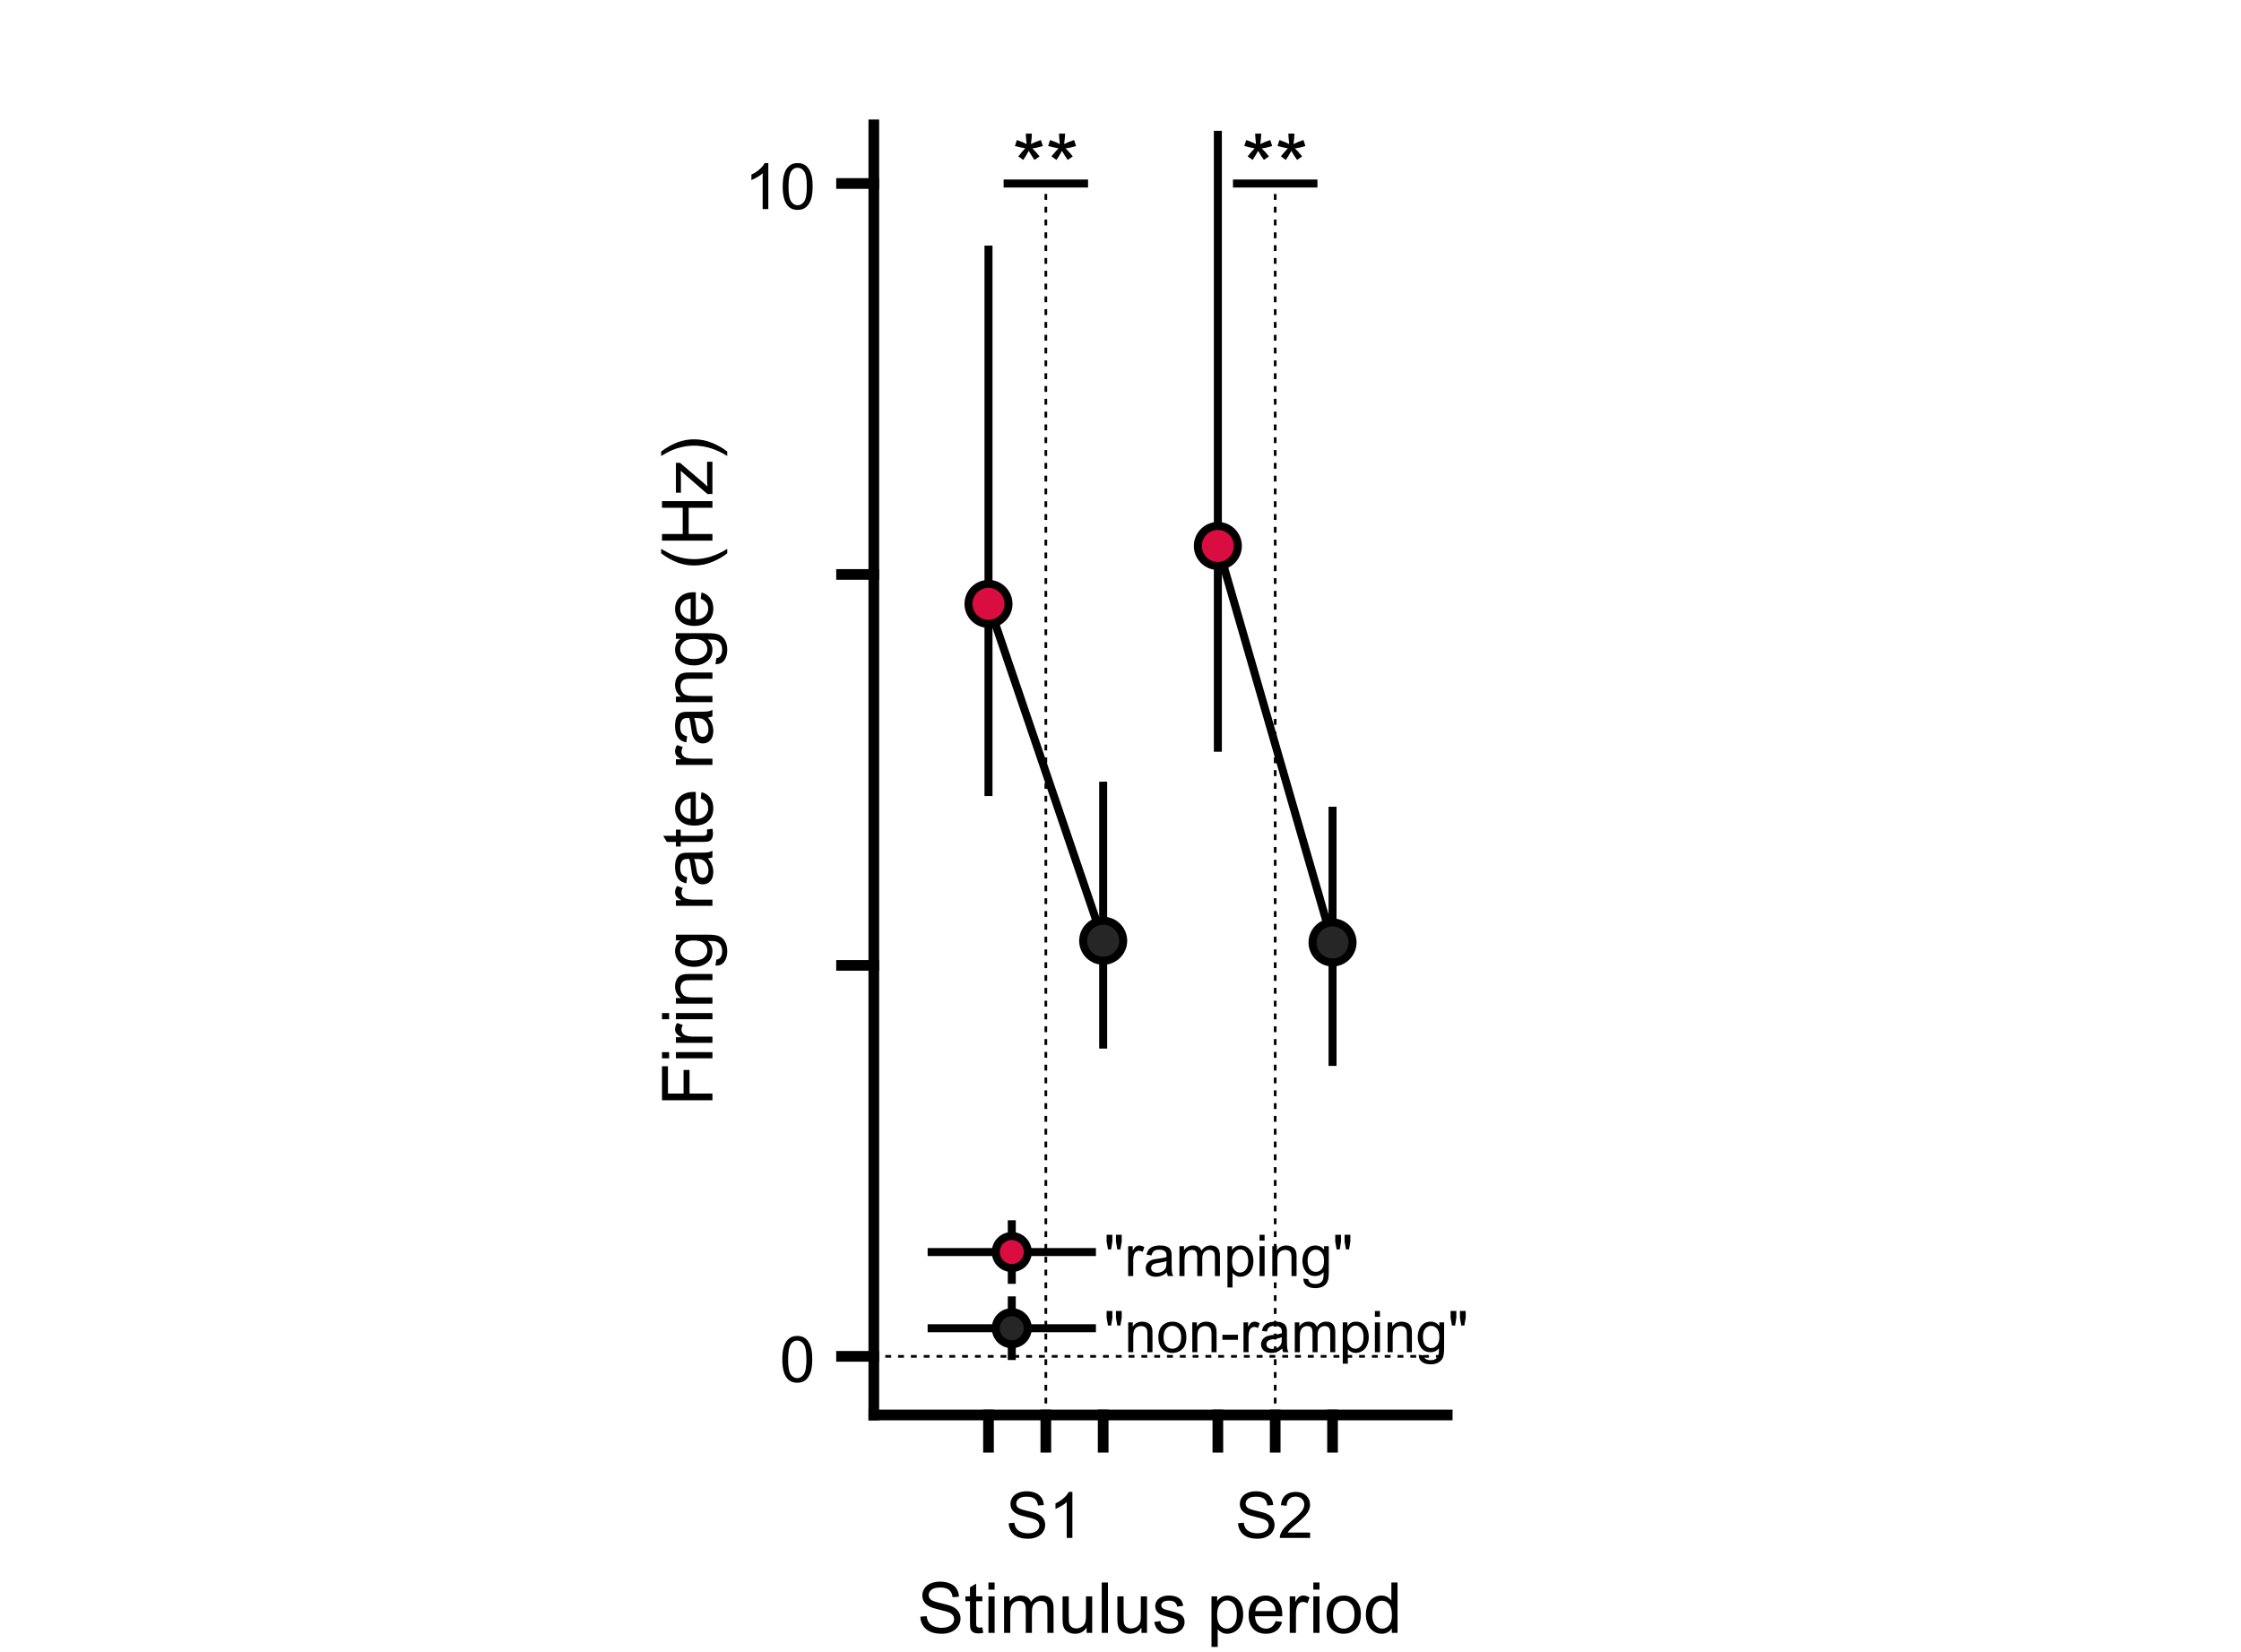 <?xml version="1.0"?>
<!DOCTYPE svg PUBLIC '-//W3C//DTD SVG 1.0//EN'
          'http://www.w3.org/TR/2001/REC-SVG-20010904/DTD/svg10.dtd'>
<svg xmlns:xlink="http://www.w3.org/1999/xlink" style="fill-opacity:1; color-rendering:auto; color-interpolation:auto; text-rendering:auto; stroke:black; stroke-linecap:square; stroke-miterlimit:10; shape-rendering:auto; stroke-opacity:1; fill:black; stroke-dasharray:none; font-weight:normal; stroke-width:1; font-family:'Dialog'; font-style:normal; stroke-linejoin:miter; font-size:12px; stroke-dashoffset:0; image-rendering:auto;" width="700" height="516" xmlns="http://www.w3.org/2000/svg"
><rect width="100%" height="100%" fill="#808080" stroke="none"/><!--Generated by the Batik Graphics2D SVG Generator--><defs id="genericDefs"
  /><g
  ><defs id="defs1"
    ><clipPath clipPathUnits="userSpaceOnUse" id="clipPath1"
      ><path d="M0 0 L700 0 L700 516 L0 516 L0 0 Z"
      /></clipPath
    ></defs
    ><g style="fill:white; stroke:white;"
    ><rect x="0" y="0" width="700" style="clip-path:url(#clipPath1); stroke:none;" height="516"
    /></g
    ><g style="fill:white; text-rendering:optimizeSpeed; color-rendering:optimizeSpeed; image-rendering:optimizeSpeed; shape-rendering:crispEdges; stroke:white; color-interpolation:sRGB;"
    ><rect x="0" width="700" height="516" y="0" style="stroke:none;"
    /></g
    ><g style="text-rendering:geometricPrecision; stroke-width:3.333; color-interpolation:linearRGB; color-rendering:optimizeQuality; image-rendering:optimizeQuality; stroke-linejoin:round;"
    ><line y2="442" style="fill:none;" x1="272.945" x2="452.055" y1="442"
      /><line y2="452.075" style="fill:none;" x1="308.767" x2="308.767" y1="442"
      /><line y2="452.075" style="fill:none;" x1="326.678" x2="326.678" y1="442"
      /><line y2="452.075" style="fill:none;" x1="344.589" x2="344.589" y1="442"
      /><line y2="452.075" style="fill:none;" x1="380.411" x2="380.411" y1="442"
      /><line y2="452.075" style="fill:none;" x1="398.322" x2="398.322" y1="442"
      /><line y2="452.075" style="fill:none;" x1="416.233" x2="416.233" y1="442"
    /></g
    ><g transform="translate(326.678,459.408)" style="font-size:20px; text-rendering:geometricPrecision; color-rendering:optimizeQuality; image-rendering:optimizeQuality; font-family:'SansSerif'; color-interpolation:linearRGB;"
    ><path style="stroke:none;" d="M-11.594 16.406 L-9.812 16.25 Q-9.688 17.312 -9.227 18 Q-8.766 18.688 -7.789 19.117 Q-6.812 19.547 -5.578 19.547 Q-4.5 19.547 -3.672 19.227 Q-2.844 18.906 -2.438 18.344 Q-2.031 17.781 -2.031 17.109 Q-2.031 16.438 -2.422 15.938 Q-2.812 15.438 -3.703 15.094 Q-4.281 14.859 -6.258 14.391 Q-8.234 13.922 -9.016 13.5 Q-10.047 12.969 -10.547 12.172 Q-11.047 11.375 -11.047 10.391 Q-11.047 9.297 -10.438 8.359 Q-9.828 7.422 -8.641 6.93 Q-7.453 6.438 -6.016 6.438 Q-4.422 6.438 -3.203 6.953 Q-1.984 7.469 -1.336 8.461 Q-0.688 9.453 -0.641 10.719 L-2.453 10.859 Q-2.594 9.5 -3.438 8.805 Q-4.281 8.109 -5.938 8.109 Q-7.656 8.109 -8.445 8.742 Q-9.234 9.375 -9.234 10.25 Q-9.234 11.031 -8.672 11.531 Q-8.125 12.031 -5.812 12.547 Q-3.5 13.062 -2.641 13.453 Q-1.391 14.031 -0.797 14.914 Q-0.203 15.797 -0.203 16.953 Q-0.203 18.094 -0.859 19.109 Q-1.516 20.125 -2.742 20.688 Q-3.969 21.25 -5.5 21.25 Q-7.438 21.25 -8.75 20.68 Q-10.062 20.109 -10.812 18.969 Q-11.562 17.828 -11.594 16.406 ZM8.293 21 L6.527 21 L6.527 9.797 Q5.902 10.406 4.871 11.008 Q3.84 11.609 3.012 11.922 L3.012 10.219 Q4.496 9.531 5.598 8.539 Q6.699 7.547 7.152 6.625 L8.293 6.625 L8.293 21 Z"
    /></g
    ><g transform="translate(398.322,459.408)" style="font-size:20px; text-rendering:geometricPrecision; color-rendering:optimizeQuality; image-rendering:optimizeQuality; font-family:'SansSerif'; color-interpolation:linearRGB;"
    ><path style="stroke:none;" d="M-11.594 16.406 L-9.812 16.25 Q-9.688 17.312 -9.227 18 Q-8.766 18.688 -7.789 19.117 Q-6.812 19.547 -5.578 19.547 Q-4.5 19.547 -3.672 19.227 Q-2.844 18.906 -2.438 18.344 Q-2.031 17.781 -2.031 17.109 Q-2.031 16.438 -2.422 15.938 Q-2.812 15.438 -3.703 15.094 Q-4.281 14.859 -6.258 14.391 Q-8.234 13.922 -9.016 13.5 Q-10.047 12.969 -10.547 12.172 Q-11.047 11.375 -11.047 10.391 Q-11.047 9.297 -10.438 8.359 Q-9.828 7.422 -8.641 6.93 Q-7.453 6.438 -6.016 6.438 Q-4.422 6.438 -3.203 6.953 Q-1.984 7.469 -1.336 8.461 Q-0.688 9.453 -0.641 10.719 L-2.453 10.859 Q-2.594 9.5 -3.438 8.805 Q-4.281 8.109 -5.938 8.109 Q-7.656 8.109 -8.445 8.742 Q-9.234 9.375 -9.234 10.25 Q-9.234 11.031 -8.672 11.531 Q-8.125 12.031 -5.812 12.547 Q-3.5 13.062 -2.641 13.453 Q-1.391 14.031 -0.797 14.914 Q-0.203 15.797 -0.203 16.953 Q-0.203 18.094 -0.859 19.109 Q-1.516 20.125 -2.742 20.688 Q-3.969 21.25 -5.5 21.25 Q-7.438 21.25 -8.75 20.68 Q-10.062 20.109 -10.812 18.969 Q-11.562 17.828 -11.594 16.406 ZM10.902 19.312 L10.902 21 L1.449 21 Q1.434 20.359 1.652 19.781 Q2.012 18.812 2.809 17.875 Q3.606 16.938 5.106 15.703 Q7.449 13.797 8.27 12.68 Q9.09 11.562 9.09 10.562 Q9.09 9.516 8.34 8.797 Q7.59 8.078 6.387 8.078 Q5.121 8.078 4.356 8.844 Q3.59 9.609 3.59 10.953 L1.777 10.766 Q1.965 8.75 3.176 7.688 Q4.387 6.625 6.434 6.625 Q8.48 6.625 9.684 7.766 Q10.887 8.906 10.887 10.594 Q10.887 11.453 10.535 12.289 Q10.184 13.125 9.371 14.039 Q8.559 14.953 6.668 16.562 Q5.074 17.891 4.629 18.359 Q4.184 18.828 3.887 19.312 L10.902 19.312 Z"
    /></g
    ><g transform="translate(362.5,487.075)" style="font-size:22px; text-rendering:geometricPrecision; color-rendering:optimizeQuality; image-rendering:optimizeQuality; font-family:'SansSerif'; color-interpolation:linearRGB;"
    ><path style="stroke:none;" d="M-75.016 17.938 L-73.047 17.766 Q-72.906 18.953 -72.398 19.711 Q-71.891 20.469 -70.812 20.938 Q-69.734 21.406 -68.391 21.406 Q-67.203 21.406 -66.289 21.047 Q-65.375 20.688 -64.93 20.07 Q-64.484 19.453 -64.484 18.719 Q-64.484 17.984 -64.914 17.43 Q-65.344 16.875 -66.328 16.5 Q-66.969 16.25 -69.141 15.734 Q-71.312 15.219 -72.172 14.75 Q-73.297 14.156 -73.852 13.281 Q-74.406 12.406 -74.406 11.328 Q-74.406 10.125 -73.734 9.094 Q-73.062 8.062 -71.758 7.523 Q-70.453 6.984 -68.859 6.984 Q-67.109 6.984 -65.773 7.547 Q-64.438 8.109 -63.719 9.203 Q-63 10.297 -62.953 11.688 L-64.953 11.844 Q-65.109 10.344 -66.039 9.578 Q-66.969 8.812 -68.781 8.812 Q-70.672 8.812 -71.539 9.508 Q-72.406 10.203 -72.406 11.188 Q-72.406 12.031 -71.781 12.578 Q-71.188 13.125 -68.648 13.703 Q-66.109 14.281 -65.156 14.703 Q-63.781 15.344 -63.125 16.312 Q-62.469 17.281 -62.469 18.547 Q-62.469 19.812 -63.195 20.922 Q-63.922 22.031 -65.266 22.648 Q-66.609 23.266 -68.297 23.266 Q-70.438 23.266 -71.883 22.641 Q-73.328 22.016 -74.148 20.766 Q-74.969 19.516 -75.016 17.938 ZM-55.654 21.266 L-55.373 22.984 Q-56.185 23.156 -56.842 23.156 Q-57.889 23.156 -58.467 22.82 Q-59.045 22.484 -59.279 21.945 Q-59.514 21.406 -59.514 19.656 L-59.514 13.094 L-60.935 13.094 L-60.935 11.594 L-59.514 11.594 L-59.514 8.766 L-57.592 7.609 L-57.592 11.594 L-55.654 11.594 L-55.654 13.094 L-57.592 13.094 L-57.592 19.766 Q-57.592 20.594 -57.49 20.828 Q-57.389 21.062 -57.162 21.203 Q-56.935 21.344 -56.498 21.344 Q-56.185 21.344 -55.654 21.266 ZM-53.745 9.469 L-53.745 7.25 L-51.823 7.25 L-51.823 9.469 L-53.745 9.469 ZM-53.745 23 L-53.745 11.594 L-51.823 11.594 L-51.823 23 L-53.745 23 ZM-48.873 23 L-48.873 11.594 L-47.139 11.594 L-47.139 13.188 Q-46.607 12.359 -45.717 11.844 Q-44.826 11.328 -43.685 11.328 Q-42.42 11.328 -41.607 11.859 Q-40.795 12.391 -40.467 13.328 Q-39.107 11.328 -36.935 11.328 Q-35.248 11.328 -34.334 12.273 Q-33.42 13.219 -33.42 15.172 L-33.42 23 L-35.342 23 L-35.342 15.812 Q-35.342 14.656 -35.529 14.141 Q-35.717 13.625 -36.209 13.32 Q-36.701 13.016 -37.373 13.016 Q-38.576 13.016 -39.373 13.812 Q-40.17 14.609 -40.17 16.375 L-40.17 23 L-42.092 23 L-42.092 15.594 Q-42.092 14.297 -42.568 13.656 Q-43.045 13.016 -44.123 13.016 Q-44.935 13.016 -45.631 13.445 Q-46.326 13.875 -46.631 14.695 Q-46.935 15.516 -46.935 17.078 L-46.935 23 L-48.873 23 ZM-23.078 23 L-23.078 21.328 Q-24.406 23.266 -26.688 23.266 Q-27.703 23.266 -28.578 22.875 Q-29.453 22.484 -29.875 21.898 Q-30.297 21.312 -30.469 20.469 Q-30.594 19.891 -30.594 18.656 L-30.594 11.594 L-28.656 11.594 L-28.656 17.922 Q-28.656 19.438 -28.547 19.953 Q-28.359 20.719 -27.766 21.156 Q-27.172 21.594 -26.312 21.594 Q-25.438 21.594 -24.672 21.148 Q-23.906 20.703 -23.594 19.938 Q-23.281 19.172 -23.281 17.703 L-23.281 11.594 L-21.344 11.594 L-21.344 23 L-23.078 23 ZM-18.358 23 L-18.358 7.25 L-16.421 7.25 L-16.421 23 L-18.358 23 ZM-5.955 23 L-5.955 21.328 Q-7.283 23.266 -9.565 23.266 Q-10.58 23.266 -11.455 22.875 Q-12.33 22.484 -12.752 21.898 Q-13.174 21.312 -13.346 20.469 Q-13.471 19.891 -13.471 18.656 L-13.471 11.594 L-11.533 11.594 L-11.533 17.922 Q-11.533 19.438 -11.424 19.953 Q-11.236 20.719 -10.643 21.156 Q-10.049 21.594 -9.19 21.594 Q-8.315 21.594 -7.549 21.148 Q-6.783 20.703 -6.471 19.938 Q-6.158 19.172 -6.158 17.703 L-6.158 11.594 L-4.221 11.594 L-4.221 23 L-5.955 23 ZM-1.97 19.594 L-0.048 19.297 Q0.108 20.438 0.843 21.055 Q1.577 21.672 2.905 21.672 Q4.233 21.672 4.882 21.125 Q5.53 20.578 5.53 19.859 Q5.53 19.203 4.952 18.828 Q4.561 18.562 2.983 18.172 Q0.843 17.625 0.022 17.234 Q-0.798 16.844 -1.22 16.148 Q-1.642 15.453 -1.642 14.625 Q-1.642 13.859 -1.29 13.211 Q-0.939 12.562 -0.345 12.125 Q0.108 11.797 0.89 11.562 Q1.671 11.328 2.562 11.328 Q3.905 11.328 4.921 11.719 Q5.936 12.109 6.421 12.766 Q6.905 13.422 7.077 14.531 L5.186 14.797 Q5.061 13.906 4.444 13.414 Q3.827 12.922 2.702 12.922 Q1.358 12.922 0.796 13.359 Q0.233 13.797 0.233 14.391 Q0.233 14.766 0.468 15.078 Q0.702 15.391 1.202 15.594 Q1.499 15.688 2.905 16.078 Q4.968 16.625 5.78 16.977 Q6.593 17.328 7.054 17.992 Q7.515 18.656 7.515 19.641 Q7.515 20.609 6.952 21.469 Q6.39 22.328 5.319 22.797 Q4.249 23.266 2.905 23.266 Q0.686 23.266 -0.477 22.336 Q-1.642 21.406 -1.97 19.594 ZM15.924 27.375 L15.924 11.594 L17.689 11.594 L17.689 13.078 Q18.299 12.203 19.088 11.766 Q19.877 11.328 20.986 11.328 Q22.455 11.328 23.572 12.086 Q24.689 12.844 25.26 14.211 Q25.83 15.578 25.83 17.203 Q25.83 18.953 25.197 20.359 Q24.564 21.766 23.369 22.516 Q22.174 23.266 20.846 23.266 Q19.893 23.266 19.119 22.852 Q18.346 22.438 17.861 21.812 L17.861 27.375 L15.924 27.375 ZM17.674 17.359 Q17.674 19.562 18.564 20.617 Q19.455 21.672 20.721 21.672 Q22.018 21.672 22.932 20.578 Q23.846 19.484 23.846 17.203 Q23.846 15.016 22.947 13.93 Q22.049 12.844 20.814 12.844 Q19.58 12.844 18.627 14 Q17.674 15.156 17.674 17.359 ZM35.972 19.328 L37.972 19.578 Q37.487 21.328 36.214 22.297 Q34.94 23.266 32.94 23.266 Q30.44 23.266 28.98 21.719 Q27.519 20.172 27.519 17.391 Q27.519 14.516 28.995 12.922 Q30.472 11.328 32.847 11.328 Q35.128 11.328 36.581 12.891 Q38.034 14.453 38.034 17.281 Q38.034 17.453 38.019 17.797 L29.503 17.797 Q29.612 19.672 30.573 20.672 Q31.534 21.672 32.956 21.672 Q34.019 21.672 34.769 21.109 Q35.519 20.547 35.972 19.328 ZM29.612 16.203 L35.987 16.203 Q35.862 14.766 35.253 14.047 Q34.331 12.922 32.862 12.922 Q31.534 12.922 30.628 13.812 Q29.722 14.703 29.612 16.203 ZM40.363 23 L40.363 11.594 L42.113 11.594 L42.113 13.328 Q42.77 12.109 43.34 11.719 Q43.91 11.328 44.582 11.328 Q45.566 11.328 46.566 11.953 L45.91 13.75 Q45.191 13.328 44.488 13.328 Q43.848 13.328 43.348 13.711 Q42.848 14.094 42.629 14.766 Q42.301 15.797 42.301 17.031 L42.301 23 L40.363 23 ZM47.736 9.469 L47.736 7.25 L49.658 7.25 L49.658 9.469 L47.736 9.469 ZM47.736 23 L47.736 11.594 L49.658 11.594 L49.658 23 L47.736 23 ZM51.89 17.297 Q51.89 14.125 53.655 12.594 Q55.124 11.328 57.233 11.328 Q59.593 11.328 61.085 12.875 Q62.577 14.422 62.577 17.141 Q62.577 19.344 61.913 20.602 Q61.249 21.859 59.991 22.562 Q58.733 23.266 57.233 23.266 Q54.843 23.266 53.366 21.727 Q51.89 20.188 51.89 17.297 ZM53.874 17.297 Q53.874 19.484 54.827 20.578 Q55.78 21.672 57.233 21.672 Q58.671 21.672 59.632 20.57 Q60.593 19.469 60.593 17.234 Q60.593 15.109 59.632 14.023 Q58.671 12.938 57.233 12.938 Q55.78 12.938 54.827 14.023 Q53.874 15.109 53.874 17.297 ZM72.25 23 L72.25 21.562 Q71.156 23.266 69.047 23.266 Q67.688 23.266 66.547 22.508 Q65.406 21.75 64.773 20.406 Q64.141 19.062 64.141 17.312 Q64.141 15.594 64.711 14.203 Q65.281 12.812 66.422 12.07 Q67.562 11.328 68.969 11.328 Q70 11.328 70.805 11.766 Q71.609 12.203 72.109 12.906 L72.109 7.25 L74.031 7.25 L74.031 23 L72.25 23 ZM66.125 17.312 Q66.125 19.5 67.055 20.586 Q67.984 21.672 69.234 21.672 Q70.5 21.672 71.391 20.633 Q72.281 19.594 72.281 17.469 Q72.281 15.125 71.375 14.031 Q70.469 12.938 69.156 12.938 Q67.859 12.938 66.992 13.992 Q66.125 15.047 66.125 17.312 Z"
    /></g
    ><g style="text-rendering:geometricPrecision; stroke-width:3.333; color-interpolation:linearRGB; color-rendering:optimizeQuality; image-rendering:optimizeQuality; stroke-linejoin:round;"
    ><line y2="39" style="fill:none;" x1="272.945" x2="272.945" y1="442"
      /><line y2="423.682" style="fill:none;" x1="272.945" x2="262.869" y1="423.682"
      /><line y2="301.561" style="fill:none;" x1="272.945" x2="262.869" y1="301.561"
      /><line y2="179.439" style="fill:none;" x1="272.945" x2="262.869" y1="179.439"
      /><line y2="57.318" style="fill:none;" x1="272.945" x2="262.869" y1="57.318"
    /></g
    ><g transform="translate(255.536,423.682)" style="font-size:20px; text-rendering:geometricPrecision; color-rendering:optimizeQuality; image-rendering:optimizeQuality; font-family:'SansSerif'; color-interpolation:linearRGB;"
    ><path style="stroke:none;" d="M-11.172 0.938 Q-11.172 -1.594 -10.648 -3.148 Q-10.125 -4.703 -9.094 -5.539 Q-8.062 -6.375 -6.5 -6.375 Q-5.344 -6.375 -4.477 -5.914 Q-3.609 -5.453 -3.047 -4.578 Q-2.484 -3.703 -2.156 -2.445 Q-1.828 -1.188 -1.828 0.938 Q-1.828 3.453 -2.352 5 Q-2.875 6.547 -3.898 7.398 Q-4.922 8.25 -6.5 8.25 Q-8.578 8.25 -9.75 6.766 Q-11.172 4.969 -11.172 0.938 ZM-9.359 0.938 Q-9.359 4.469 -8.539 5.633 Q-7.719 6.797 -6.5 6.797 Q-5.297 6.797 -4.469 5.625 Q-3.641 4.453 -3.641 0.938 Q-3.641 -2.594 -4.469 -3.758 Q-5.297 -4.922 -6.516 -4.922 Q-7.734 -4.922 -8.453 -3.891 Q-9.359 -2.594 -9.359 0.938 Z"
    /></g
    ><g transform="translate(255.536,57.318)" style="font-size:20px; text-rendering:geometricPrecision; color-rendering:optimizeQuality; image-rendering:optimizeQuality; font-family:'SansSerif'; color-interpolation:linearRGB;"
    ><path style="stroke:none;" d="M-15.547 8 L-17.312 8 L-17.312 -3.203 Q-17.938 -2.594 -18.969 -1.992 Q-20 -1.391 -20.828 -1.078 L-20.828 -2.781 Q-19.344 -3.469 -18.242 -4.461 Q-17.141 -5.453 -16.688 -6.375 L-15.547 -6.375 L-15.547 8 ZM-11.049 0.938 Q-11.049 -1.594 -10.525 -3.148 Q-10.002 -4.703 -8.971 -5.539 Q-7.939 -6.375 -6.377 -6.375 Q-5.221 -6.375 -4.354 -5.914 Q-3.486 -5.453 -2.924 -4.578 Q-2.361 -3.703 -2.033 -2.445 Q-1.705 -1.188 -1.705 0.938 Q-1.705 3.453 -2.228 5 Q-2.752 6.547 -3.775 7.398 Q-4.799 8.25 -6.377 8.25 Q-8.455 8.25 -9.627 6.766 Q-11.049 4.969 -11.049 0.938 ZM-9.236 0.938 Q-9.236 4.469 -8.416 5.633 Q-7.596 6.797 -6.377 6.797 Q-5.174 6.797 -4.346 5.625 Q-3.518 4.453 -3.518 0.938 Q-3.518 -2.594 -4.346 -3.758 Q-5.174 -4.922 -6.393 -4.922 Q-7.611 -4.922 -8.33 -3.891 Q-9.236 -2.594 -9.236 0.938 Z"
    /></g
    ><g transform="translate(227.536,240.5) rotate(-90)" style="font-size:22px; text-rendering:geometricPrecision; color-rendering:optimizeQuality; image-rendering:optimizeQuality; font-family:'SansSerif'; color-interpolation:linearRGB;"
    ><path style="stroke:none;" d="M-103.188 -5 L-103.188 -20.75 L-92.578 -20.75 L-92.578 -18.891 L-101.109 -18.891 L-101.109 -14.016 L-93.719 -14.016 L-93.719 -12.156 L-101.109 -12.156 L-101.109 -5 L-103.188 -5 ZM-90.093 -18.531 L-90.093 -20.75 L-88.171 -20.75 L-88.171 -18.531 L-90.093 -18.531 ZM-90.093 -5 L-90.093 -16.406 L-88.171 -16.406 L-88.171 -5 L-90.093 -5 ZM-85.252 -5 L-85.252 -16.406 L-83.502 -16.406 L-83.502 -14.672 Q-82.846 -15.891 -82.275 -16.281 Q-81.705 -16.672 -81.033 -16.672 Q-80.049 -16.672 -79.049 -16.047 L-79.705 -14.25 Q-80.424 -14.672 -81.127 -14.672 Q-81.768 -14.672 -82.268 -14.289 Q-82.768 -13.906 -82.986 -13.234 Q-83.314 -12.203 -83.314 -10.969 L-83.314 -5 L-85.252 -5 ZM-77.879 -18.531 L-77.879 -20.75 L-75.957 -20.75 L-75.957 -18.531 L-77.879 -18.531 ZM-77.879 -5 L-77.879 -16.406 L-75.957 -16.406 L-75.957 -5 L-77.879 -5 ZM-73.007 -5 L-73.007 -16.406 L-71.272 -16.406 L-71.272 -14.781 Q-70.007 -16.672 -67.632 -16.672 Q-66.601 -16.672 -65.741 -16.297 Q-64.882 -15.922 -64.452 -15.32 Q-64.022 -14.719 -63.851 -13.891 Q-63.741 -13.359 -63.741 -12.016 L-63.741 -5 L-65.679 -5 L-65.679 -11.938 Q-65.679 -13.125 -65.897 -13.711 Q-66.116 -14.297 -66.694 -14.641 Q-67.272 -14.984 -68.054 -14.984 Q-69.288 -14.984 -70.179 -14.203 Q-71.069 -13.422 -71.069 -11.234 L-71.069 -5 L-73.007 -5 ZM-61.131 -4.047 L-59.256 -3.781 Q-59.131 -2.906 -58.6 -2.5 Q-57.881 -1.969 -56.631 -1.969 Q-55.287 -1.969 -54.553 -2.508 Q-53.818 -3.047 -53.568 -4.016 Q-53.412 -4.609 -53.428 -6.5 Q-54.693 -5 -56.584 -5 Q-58.943 -5 -60.232 -6.695 Q-61.522 -8.391 -61.522 -10.766 Q-61.522 -12.406 -60.928 -13.781 Q-60.334 -15.156 -59.209 -15.914 Q-58.084 -16.672 -56.568 -16.672 Q-54.553 -16.672 -53.24 -15.031 L-53.24 -16.406 L-51.459 -16.406 L-51.459 -6.547 Q-51.459 -3.875 -52.006 -2.766 Q-52.553 -1.656 -53.725 -1.016 Q-54.897 -0.375 -56.615 -0.375 Q-58.662 -0.375 -59.92 -1.289 Q-61.178 -2.203 -61.131 -4.047 ZM-59.522 -10.906 Q-59.522 -8.656 -58.631 -7.625 Q-57.74 -6.594 -56.397 -6.594 Q-55.068 -6.594 -54.17 -7.625 Q-53.272 -8.656 -53.272 -10.844 Q-53.272 -12.938 -54.201 -14 Q-55.131 -15.062 -56.428 -15.062 Q-57.725 -15.062 -58.623 -14.016 Q-59.522 -12.969 -59.522 -10.906 ZM-42.455 -5 L-42.455 -16.406 L-40.705 -16.406 L-40.705 -14.672 Q-40.049 -15.891 -39.478 -16.281 Q-38.908 -16.672 -38.236 -16.672 Q-37.252 -16.672 -36.252 -16.047 L-36.908 -14.25 Q-37.627 -14.672 -38.33 -14.672 Q-38.971 -14.672 -39.471 -14.289 Q-39.971 -13.906 -40.19 -13.234 Q-40.518 -12.203 -40.518 -10.969 L-40.518 -5 L-42.455 -5 ZM-27.66 -6.406 Q-28.723 -5.5 -29.723 -5.117 Q-30.723 -4.734 -31.863 -4.734 Q-33.738 -4.734 -34.746 -5.656 Q-35.754 -6.578 -35.754 -8.016 Q-35.754 -8.844 -35.371 -9.539 Q-34.988 -10.234 -34.371 -10.648 Q-33.754 -11.062 -32.988 -11.281 Q-32.41 -11.438 -31.27 -11.578 Q-28.926 -11.859 -27.816 -12.234 Q-27.801 -12.641 -27.801 -12.75 Q-27.801 -13.922 -28.348 -14.406 Q-29.098 -15.062 -30.551 -15.062 Q-31.926 -15.062 -32.574 -14.586 Q-33.223 -14.109 -33.535 -12.891 L-35.426 -13.156 Q-35.16 -14.375 -34.574 -15.117 Q-33.988 -15.859 -32.871 -16.266 Q-31.754 -16.672 -30.27 -16.672 Q-28.816 -16.672 -27.902 -16.328 Q-26.988 -15.984 -26.559 -15.461 Q-26.129 -14.938 -25.957 -14.141 Q-25.863 -13.641 -25.863 -12.359 L-25.863 -9.781 Q-25.863 -7.078 -25.738 -6.367 Q-25.613 -5.656 -25.254 -5 L-27.27 -5 Q-27.566 -5.609 -27.66 -6.406 ZM-27.816 -10.719 Q-28.863 -10.297 -30.973 -10 Q-32.16 -9.828 -32.66 -9.609 Q-33.16 -9.391 -33.426 -8.977 Q-33.691 -8.562 -33.691 -8.062 Q-33.691 -7.281 -33.105 -6.766 Q-32.52 -6.25 -31.395 -6.25 Q-30.27 -6.25 -29.402 -6.742 Q-28.535 -7.234 -28.129 -8.078 Q-27.816 -8.734 -27.816 -10.016 L-27.816 -10.719 ZM-18.644 -6.734 L-18.362 -5.016 Q-19.175 -4.844 -19.831 -4.844 Q-20.878 -4.844 -21.456 -5.18 Q-22.034 -5.516 -22.269 -6.055 Q-22.503 -6.594 -22.503 -8.344 L-22.503 -14.906 L-23.925 -14.906 L-23.925 -16.406 L-22.503 -16.406 L-22.503 -19.234 L-20.581 -20.391 L-20.581 -16.406 L-18.644 -16.406 L-18.644 -14.906 L-20.581 -14.906 L-20.581 -8.234 Q-20.581 -7.406 -20.48 -7.172 Q-20.378 -6.938 -20.151 -6.797 Q-19.925 -6.656 -19.487 -6.656 Q-19.175 -6.656 -18.644 -6.734 ZM-8.938 -8.672 L-6.938 -8.422 Q-7.422 -6.672 -8.695 -5.703 Q-9.969 -4.734 -11.969 -4.734 Q-14.469 -4.734 -15.93 -6.281 Q-17.391 -7.828 -17.391 -10.609 Q-17.391 -13.484 -15.914 -15.078 Q-14.438 -16.672 -12.062 -16.672 Q-9.781 -16.672 -8.328 -15.109 Q-6.875 -13.547 -6.875 -10.719 Q-6.875 -10.547 -6.891 -10.203 L-15.406 -10.203 Q-15.297 -8.328 -14.336 -7.328 Q-13.375 -6.328 -11.953 -6.328 Q-10.891 -6.328 -10.141 -6.891 Q-9.391 -7.453 -8.938 -8.672 ZM-15.297 -11.797 L-8.922 -11.797 Q-9.047 -13.234 -9.656 -13.953 Q-10.578 -15.078 -12.047 -15.078 Q-13.375 -15.078 -14.281 -14.188 Q-15.188 -13.297 -15.297 -11.797 ZM1.566 -5 L1.566 -16.406 L3.316 -16.406 L3.316 -14.672 Q3.973 -15.891 4.543 -16.281 Q5.113 -16.672 5.785 -16.672 Q6.769 -16.672 7.769 -16.047 L7.113 -14.25 Q6.394 -14.672 5.691 -14.672 Q5.051 -14.672 4.551 -14.289 Q4.051 -13.906 3.832 -13.234 Q3.504 -12.203 3.504 -10.969 L3.504 -5 L1.566 -5 ZM16.361 -6.406 Q15.299 -5.5 14.299 -5.117 Q13.299 -4.734 12.158 -4.734 Q10.283 -4.734 9.275 -5.656 Q8.268 -6.578 8.268 -8.016 Q8.268 -8.844 8.65 -9.539 Q9.033 -10.234 9.65 -10.648 Q10.268 -11.062 11.033 -11.281 Q11.611 -11.438 12.752 -11.578 Q15.096 -11.859 16.205 -12.234 Q16.221 -12.641 16.221 -12.75 Q16.221 -13.922 15.674 -14.406 Q14.924 -15.062 13.471 -15.062 Q12.096 -15.062 11.447 -14.586 Q10.799 -14.109 10.486 -12.891 L8.596 -13.156 Q8.861 -14.375 9.447 -15.117 Q10.033 -15.859 11.15 -16.266 Q12.268 -16.672 13.752 -16.672 Q15.205 -16.672 16.119 -16.328 Q17.033 -15.984 17.463 -15.461 Q17.893 -14.938 18.064 -14.141 Q18.158 -13.641 18.158 -12.359 L18.158 -9.781 Q18.158 -7.078 18.283 -6.367 Q18.408 -5.656 18.768 -5 L16.752 -5 Q16.455 -5.609 16.361 -6.406 ZM16.205 -10.719 Q15.158 -10.297 13.049 -10 Q11.861 -9.828 11.361 -9.609 Q10.861 -9.391 10.596 -8.977 Q10.33 -8.562 10.33 -8.062 Q10.33 -7.281 10.916 -6.766 Q11.502 -6.25 12.627 -6.25 Q13.752 -6.25 14.619 -6.742 Q15.486 -7.234 15.893 -8.078 Q16.205 -8.734 16.205 -10.016 L16.205 -10.719 ZM21.159 -5 L21.159 -16.406 L22.894 -16.406 L22.894 -14.781 Q24.159 -16.672 26.534 -16.672 Q27.565 -16.672 28.425 -16.297 Q29.284 -15.922 29.714 -15.32 Q30.144 -14.719 30.315 -13.891 Q30.425 -13.359 30.425 -12.016 L30.425 -5 L28.487 -5 L28.487 -11.938 Q28.487 -13.125 28.269 -13.711 Q28.05 -14.297 27.472 -14.641 Q26.894 -14.984 26.112 -14.984 Q24.878 -14.984 23.987 -14.203 Q23.097 -13.422 23.097 -11.234 L23.097 -5 L21.159 -5 ZM33.035 -4.047 L34.91 -3.781 Q35.035 -2.906 35.566 -2.5 Q36.285 -1.969 37.535 -1.969 Q38.879 -1.969 39.613 -2.508 Q40.348 -3.047 40.598 -4.016 Q40.754 -4.609 40.738 -6.5 Q39.473 -5 37.582 -5 Q35.223 -5 33.934 -6.695 Q32.645 -8.391 32.645 -10.766 Q32.645 -12.406 33.238 -13.781 Q33.832 -15.156 34.957 -15.914 Q36.082 -16.672 37.598 -16.672 Q39.613 -16.672 40.926 -15.031 L40.926 -16.406 L42.707 -16.406 L42.707 -6.547 Q42.707 -3.875 42.16 -2.766 Q41.613 -1.656 40.441 -1.016 Q39.27 -0.375 37.551 -0.375 Q35.504 -0.375 34.246 -1.289 Q32.988 -2.203 33.035 -4.047 ZM34.645 -10.906 Q34.645 -8.656 35.535 -7.625 Q36.426 -6.594 37.77 -6.594 Q39.098 -6.594 39.996 -7.625 Q40.895 -8.656 40.895 -10.844 Q40.895 -12.938 39.965 -14 Q39.035 -15.062 37.738 -15.062 Q36.441 -15.062 35.543 -14.016 Q34.645 -12.969 34.645 -10.906 ZM53.442 -8.672 L55.442 -8.422 Q54.958 -6.672 53.685 -5.703 Q52.411 -4.734 50.411 -4.734 Q47.911 -4.734 46.45 -6.281 Q44.989 -7.828 44.989 -10.609 Q44.989 -13.484 46.466 -15.078 Q47.942 -16.672 50.317 -16.672 Q52.599 -16.672 54.052 -15.109 Q55.505 -13.547 55.505 -10.719 Q55.505 -10.547 55.489 -10.203 L46.974 -10.203 Q47.083 -8.328 48.044 -7.328 Q49.005 -6.328 50.427 -6.328 Q51.489 -6.328 52.239 -6.891 Q52.989 -7.453 53.442 -8.672 ZM47.083 -11.797 L53.458 -11.797 Q53.333 -13.234 52.724 -13.953 Q51.802 -15.078 50.333 -15.078 Q49.005 -15.078 48.099 -14.188 Q47.192 -13.297 47.083 -11.797 ZM67.665 -0.375 Q66.071 -2.391 64.962 -5.094 Q63.852 -7.797 63.852 -10.703 Q63.852 -13.266 64.681 -15.609 Q65.649 -18.328 67.665 -21.016 L69.056 -21.016 Q67.759 -18.781 67.337 -17.828 Q66.681 -16.344 66.306 -14.734 Q65.837 -12.719 65.837 -10.688 Q65.837 -5.531 69.056 -0.375 L67.665 -0.375 ZM71.616 -5 L71.616 -20.75 L73.694 -20.75 L73.694 -14.281 L81.882 -14.281 L81.882 -20.75 L83.96 -20.75 L83.96 -5 L81.882 -5 L81.882 -12.422 L73.694 -12.422 L73.694 -5 L71.616 -5 ZM86.176 -5 L86.176 -6.562 L93.426 -14.906 Q92.191 -14.844 91.254 -14.844 L86.598 -14.844 L86.598 -16.406 L95.926 -16.406 L95.926 -15.125 L89.738 -7.891 L88.551 -6.562 Q89.848 -6.672 90.988 -6.672 L96.269 -6.672 L96.269 -5 L86.176 -5 ZM99.457 -0.375 L98.066 -0.375 Q101.285 -5.531 101.285 -10.688 Q101.285 -12.719 100.816 -14.703 Q100.457 -16.312 99.801 -17.797 Q99.379 -18.766 98.066 -21.016 L99.457 -21.016 Q101.473 -18.328 102.441 -15.609 Q103.269 -13.266 103.269 -10.703 Q103.269 -7.797 102.16 -5.094 Q101.051 -2.391 99.457 -0.375 Z"
    /></g
    ><g style="stroke-linecap:butt; text-rendering:geometricPrecision; color-rendering:optimizeQuality; image-rendering:optimizeQuality; stroke-linejoin:round; color-interpolation:linearRGB; stroke-width:2.5;"
    ><line y2="293.87" style="fill:none;" x1="308.767" x2="344.589" y1="188.642"
      /><line y2="247.402" style="fill:none;" x1="308.767" x2="308.767" y1="188.642"
      /><line y2="77.969" style="fill:none;" x1="308.767" x2="308.767" y1="188.642"
    /></g
    ><g transform="translate(308.767,188.642)" style="fill:rgb(217,13,64); text-rendering:geometricPrecision; color-rendering:optimizeQuality; image-rendering:optimizeQuality; color-interpolation:linearRGB; stroke:rgb(217,13,64);"
    ><circle r="6.25" style="stroke:none;" cx="0" cy="0"
    /></g
    ><g transform="translate(308.767,188.642)" style="stroke-linecap:butt; text-rendering:geometricPrecision; color-rendering:optimizeQuality; image-rendering:optimizeQuality; stroke-linejoin:round; color-interpolation:linearRGB; stroke-width:2.5;"
    ><path style="stroke:none;" d="M0 -5 C2.761 -5 5 -2.761 5 0 L5 0 C5 2.761 2.761 5 -0 5 C-2.761 5 -5 2.761 -5 -0 C-5 -2.761 -2.761 -5 0 -5 ZM0 -7.5 C-4.142 -7.5 -7.5 -4.142 -7.5 -0 C-7.5 4.142 -4.142 7.5 -0 7.5 C4.142 7.5 7.5 4.142 7.5 0 L7.5 0 C7.5 -4.142 4.142 -7.5 0 -7.5 Z"
      /><line transform="translate(-308.767,-188.642)" x1="344.589" x2="344.589" y1="293.87" style="fill:none;" y2="326.288"
      /><line transform="translate(-308.767,-188.642)" x1="344.589" x2="344.589" y1="293.87" style="fill:none;" y2="245.427"
    /></g
    ><g transform="translate(344.589,293.87)" style="fill:rgb(38,38,38); text-rendering:geometricPrecision; color-rendering:optimizeQuality; image-rendering:optimizeQuality; color-interpolation:linearRGB; stroke:rgb(38,38,38);"
    ><circle r="6.25" style="stroke:none;" cx="0" cy="0"
    /></g
    ><g transform="translate(344.589,293.87)" style="stroke-linecap:butt; text-rendering:geometricPrecision; color-rendering:optimizeQuality; image-rendering:optimizeQuality; stroke-linejoin:round; color-interpolation:linearRGB; stroke-width:2.5;"
    ><path style="stroke:none;" d="M0 -5 C2.761 -5 5 -2.761 5 0 L5 0 C5 2.761 2.761 5 -0 5 C-2.761 5 -5 2.761 -5 -0 C-5 -2.761 -2.761 -5 0 -5 ZM0 -7.5 C-4.142 -7.5 -7.5 -4.142 -7.5 -0 C-7.5 4.142 -4.142 7.5 -0 7.5 C4.142 7.5 7.5 4.142 7.5 0 L7.5 0 C7.5 -4.142 4.142 -7.5 0 -7.5 Z"
      /><line transform="translate(-344.589,-293.87)" x1="380.411" x2="416.233" y1="170.544" style="fill:none;" y2="294.397"
      /><line transform="translate(-344.589,-293.87)" x1="380.411" x2="380.411" y1="170.544" style="fill:none;" y2="233.581"
      /><line transform="translate(-344.589,-293.87)" x1="380.411" x2="380.411" y1="170.544" style="fill:none;" y2="42.12"
    /></g
    ><g transform="translate(380.411,170.544)" style="fill:rgb(217,13,64); text-rendering:geometricPrecision; color-rendering:optimizeQuality; image-rendering:optimizeQuality; color-interpolation:linearRGB; stroke:rgb(217,13,64);"
    ><circle r="6.25" style="stroke:none;" cx="0" cy="0"
    /></g
    ><g transform="translate(380.411,170.544)" style="stroke-linecap:butt; text-rendering:geometricPrecision; color-rendering:optimizeQuality; image-rendering:optimizeQuality; stroke-linejoin:round; color-interpolation:linearRGB; stroke-width:2.5;"
    ><path style="stroke:none;" d="M0 -5 C2.761 -5 5 -2.761 5 0 L5 0 C5 2.761 2.761 5 -0 5 C-2.761 5 -5 2.761 -5 -0 C-5 -2.761 -2.761 -5 0 -5 ZM0 -7.5 C-4.142 -7.5 -7.5 -4.142 -7.5 -0 C-7.5 4.142 -4.142 7.5 -0 7.5 C4.142 7.5 7.5 4.142 7.5 0 L7.5 0 C7.5 -4.142 4.142 -7.5 0 -7.5 Z"
      /><line transform="translate(-380.411,-170.544)" x1="416.233" x2="416.233" y1="294.397" style="fill:none;" y2="331.706"
      /><line transform="translate(-380.411,-170.544)" x1="416.233" x2="416.233" y1="294.397" style="fill:none;" y2="253.257"
    /></g
    ><g transform="translate(416.233,294.397)" style="fill:rgb(38,38,38); text-rendering:geometricPrecision; color-rendering:optimizeQuality; image-rendering:optimizeQuality; color-interpolation:linearRGB; stroke:rgb(38,38,38);"
    ><circle r="6.25" style="stroke:none;" cx="0" cy="0"
    /></g
    ><g transform="translate(416.233,294.397)" style="stroke-linecap:butt; text-rendering:geometricPrecision; color-rendering:optimizeQuality; image-rendering:optimizeQuality; stroke-linejoin:round; color-interpolation:linearRGB; stroke-width:2.5;"
    ><path style="stroke:none;" d="M0 -5 C2.761 -5 5 -2.761 5 0 L5 0 C5 2.761 2.761 5 -0 5 C-2.761 5 -5 2.761 -5 -0 C-5 -2.761 -2.761 -5 0 -5 ZM0 -7.5 C-4.142 -7.5 -7.5 -4.142 -7.5 -0 C-7.5 4.142 -4.142 7.5 -0 7.5 C4.142 7.5 7.5 4.142 7.5 0 L7.5 0 C7.5 -4.142 4.142 -7.5 0 -7.5 Z"
    /></g
    ><g style="stroke-linecap:butt; text-rendering:geometricPrecision; image-rendering:optimizeQuality; color-rendering:optimizeQuality; stroke-linejoin:bevel; stroke-dasharray:1,3; color-interpolation:linearRGB; stroke-width:0.833; stroke-miterlimit:1;"
    ><line y2="423.682" style="fill:none;" x1="272.945" x2="452.055" y1="423.682"
      /><line y2="57.318" style="fill:none;" x1="326.678" x2="326.678" y1="442"
    /></g
    ><g style="stroke-linecap:butt; text-rendering:geometricPrecision; color-rendering:optimizeQuality; image-rendering:optimizeQuality; stroke-linejoin:round; color-interpolation:linearRGB; stroke-width:2.5;"
    ><line y2="57.318" style="fill:none;" x1="314.737" x2="338.618" y1="57.318"
    /></g
    ><g transform="translate(326.678,67.393)" style="font-size:26.667px; text-rendering:geometricPrecision; color-rendering:optimizeQuality; image-rendering:optimizeQuality; font-family:'SansSerif'; color-interpolation:linearRGB;"
    ><path style="stroke:none;" d="M-9.656 -21.781 L-9.047 -23.656 Q-6.953 -22.922 -6 -22.375 Q-6.25 -24.766 -6.266 -25.656 L-4.359 -25.656 Q-4.391 -24.359 -4.656 -22.391 Q-3.297 -23.078 -1.547 -23.656 L-0.938 -21.781 Q-2.609 -21.234 -4.219 -21.047 Q-3.422 -20.344 -1.953 -18.547 L-3.531 -17.438 Q-4.297 -18.469 -5.344 -20.266 Q-6.328 -18.406 -7.062 -17.438 L-8.609 -18.547 Q-7.078 -20.438 -6.422 -21.047 Q-8.125 -21.375 -9.656 -21.781 ZM0.717 -21.781 L1.327 -23.656 Q3.42 -22.922 4.374 -22.375 Q4.124 -24.766 4.108 -25.656 L6.014 -25.656 Q5.983 -24.359 5.717 -22.391 Q7.077 -23.078 8.827 -23.656 L9.436 -21.781 Q7.764 -21.234 6.155 -21.047 Q6.952 -20.344 8.42 -18.547 L6.842 -17.438 Q6.077 -18.469 5.03 -20.266 Q4.045 -18.406 3.311 -17.438 L1.764 -18.547 Q3.295 -20.438 3.952 -21.047 Q2.249 -21.375 0.717 -21.781 Z"
    /></g
    ><g style="stroke-linecap:butt; text-rendering:geometricPrecision; image-rendering:optimizeQuality; color-rendering:optimizeQuality; stroke-linejoin:bevel; stroke-dasharray:1,3; color-interpolation:linearRGB; stroke-width:0.833; stroke-miterlimit:1;"
    ><line y2="57.318" style="fill:none;" x1="398.322" x2="398.322" y1="442"
    /></g
    ><g style="stroke-linecap:butt; text-rendering:geometricPrecision; color-rendering:optimizeQuality; image-rendering:optimizeQuality; stroke-linejoin:round; color-interpolation:linearRGB; stroke-width:2.5;"
    ><line y2="57.318" style="fill:none;" x1="386.382" x2="410.263" y1="57.318"
    /></g
    ><g transform="translate(398.322,67.393)" style="font-size:26.667px; text-rendering:geometricPrecision; color-rendering:optimizeQuality; image-rendering:optimizeQuality; font-family:'SansSerif'; color-interpolation:linearRGB;"
    ><path style="stroke:none;" d="M-9.656 -21.781 L-9.047 -23.656 Q-6.953 -22.922 -6 -22.375 Q-6.25 -24.766 -6.266 -25.656 L-4.359 -25.656 Q-4.391 -24.359 -4.656 -22.391 Q-3.297 -23.078 -1.547 -23.656 L-0.938 -21.781 Q-2.609 -21.234 -4.219 -21.047 Q-3.422 -20.344 -1.953 -18.547 L-3.531 -17.438 Q-4.297 -18.469 -5.344 -20.266 Q-6.328 -18.406 -7.062 -17.438 L-8.609 -18.547 Q-7.078 -20.438 -6.422 -21.047 Q-8.125 -21.375 -9.656 -21.781 ZM0.717 -21.781 L1.327 -23.656 Q3.42 -22.922 4.374 -22.375 Q4.124 -24.766 4.108 -25.656 L6.014 -25.656 Q5.983 -24.359 5.717 -22.391 Q7.077 -23.078 8.827 -23.656 L9.436 -21.781 Q7.764 -21.234 6.155 -21.047 Q6.952 -20.344 8.42 -18.547 L6.842 -17.438 Q6.077 -18.469 5.03 -20.266 Q4.045 -18.406 3.311 -17.438 L1.764 -18.547 Q3.295 -20.438 3.952 -21.047 Q2.249 -21.375 0.717 -21.781 Z"
    /></g
    ><g transform="translate(344.833,391.102)" style="font-size:18px; text-rendering:geometricPrecision; color-rendering:optimizeQuality; image-rendering:optimizeQuality; font-family:'SansSerif'; color-interpolation:linearRGB;"
    ><path style="stroke:none;" d="M1.266 -0.828 L0.828 -3.281 L0.828 -5.391 L2.625 -5.391 L2.625 -3.281 L2.234 -0.828 L1.266 -0.828 ZM4.172 -0.828 L3.75 -3.281 L3.75 -5.391 L5.547 -5.391 L5.547 -3.281 L5.125 -0.828 L4.172 -0.828 ZM7.561 7.5 L7.561 -1.828 L8.983 -1.828 L8.983 -0.422 Q9.53 -1.406 9.991 -1.727 Q10.452 -2.047 10.999 -2.047 Q11.812 -2.047 12.624 -1.531 L12.093 -0.062 Q11.499 -0.406 10.921 -0.406 Q10.405 -0.406 9.991 -0.094 Q9.577 0.219 9.405 0.766 Q9.14 1.609 9.14 2.609 L9.14 7.5 L7.561 7.5 ZM19.665 6.344 Q18.79 7.094 17.97 7.406 Q17.149 7.719 16.227 7.719 Q14.681 7.719 13.86 6.961 Q13.04 6.203 13.04 5.031 Q13.04 4.359 13.352 3.789 Q13.665 3.219 14.165 2.875 Q14.665 2.531 15.306 2.359 Q15.774 2.234 16.712 2.125 Q18.618 1.891 19.524 1.578 Q19.54 1.25 19.54 1.156 Q19.54 0.203 19.087 -0.203 Q18.477 -0.734 17.29 -0.734 Q16.165 -0.734 15.634 -0.344 Q15.102 0.047 14.852 1.047 L13.306 0.828 Q13.524 -0.172 14.001 -0.781 Q14.477 -1.391 15.392 -1.719 Q16.306 -2.047 17.524 -2.047 Q18.712 -2.047 19.462 -1.766 Q20.212 -1.484 20.564 -1.055 Q20.915 -0.625 21.056 0.016 Q21.134 0.422 21.134 1.484 L21.134 3.594 Q21.134 5.797 21.235 6.383 Q21.337 6.969 21.634 7.5 L19.977 7.5 Q19.727 7 19.665 6.344 ZM19.524 2.812 Q18.665 3.172 16.946 3.406 Q15.977 3.547 15.571 3.727 Q15.165 3.906 14.946 4.242 Q14.727 4.578 14.727 5 Q14.727 5.625 15.204 6.047 Q15.681 6.469 16.602 6.469 Q17.524 6.469 18.235 6.07 Q18.946 5.672 19.274 4.984 Q19.524 4.438 19.524 3.391 L19.524 2.812 ZM23.582 7.5 L23.582 -1.828 L25.004 -1.828 L25.004 -0.531 Q25.441 -1.203 26.168 -1.625 Q26.895 -2.047 27.832 -2.047 Q28.863 -2.047 29.527 -1.617 Q30.191 -1.188 30.457 -0.406 Q31.566 -2.047 33.348 -2.047 Q34.738 -2.047 35.48 -1.273 Q36.223 -0.5 36.223 1.094 L36.223 7.5 L34.66 7.5 L34.66 1.625 Q34.66 0.672 34.504 0.25 Q34.348 -0.172 33.941 -0.422 Q33.535 -0.672 32.988 -0.672 Q32.004 -0.672 31.355 -0.016 Q30.707 0.641 30.707 2.078 L30.707 7.5 L29.129 7.5 L29.129 1.438 Q29.129 0.375 28.738 -0.148 Q28.348 -0.672 27.473 -0.672 Q26.801 -0.672 26.238 -0.32 Q25.676 0.031 25.418 0.703 Q25.16 1.375 25.16 2.656 L25.16 7.5 L23.582 7.5 ZM38.576 11.078 L38.576 -1.828 L40.014 -1.828 L40.014 -0.625 Q40.529 -1.328 41.17 -1.688 Q41.81 -2.047 42.717 -2.047 Q43.92 -2.047 44.834 -1.43 Q45.748 -0.812 46.217 0.305 Q46.685 1.422 46.685 2.766 Q46.685 4.188 46.17 5.336 Q45.654 6.484 44.67 7.102 Q43.685 7.719 42.607 7.719 Q41.826 7.719 41.193 7.383 Q40.56 7.047 40.154 6.531 L40.154 11.078 L38.576 11.078 ZM40.014 2.891 Q40.014 4.688 40.74 5.547 Q41.467 6.406 42.498 6.406 Q43.56 6.406 44.31 5.516 Q45.06 4.625 45.06 2.75 Q45.06 0.969 44.326 0.078 Q43.592 -0.812 42.576 -0.812 Q41.56 -0.812 40.787 0.133 Q40.014 1.078 40.014 2.891 ZM48.602 -3.562 L48.602 -5.391 L50.181 -5.391 L50.181 -3.562 L48.602 -3.562 ZM48.602 7.5 L48.602 -1.828 L50.181 -1.828 L50.181 7.5 L48.602 7.5 ZM52.586 7.5 L52.586 -1.828 L54.008 -1.828 L54.008 -0.5 Q55.039 -2.047 56.977 -2.047 Q57.82 -2.047 58.531 -1.742 Q59.242 -1.438 59.594 -0.945 Q59.945 -0.453 60.086 0.219 Q60.164 0.656 60.164 1.766 L60.164 7.5 L58.586 7.5 L58.586 1.828 Q58.586 0.859 58.406 0.375 Q58.227 -0.109 57.75 -0.391 Q57.273 -0.672 56.648 -0.672 Q55.633 -0.672 54.898 -0.031 Q54.164 0.609 54.164 2.406 L54.164 7.5 L52.586 7.5 ZM62.3 8.281 L63.847 8.5 Q63.94 9.219 64.378 9.547 Q64.972 9.984 65.987 9.984 Q67.081 9.984 67.683 9.539 Q68.284 9.094 68.487 8.312 Q68.612 7.828 68.612 6.281 Q67.565 7.5 66.019 7.5 Q64.097 7.5 63.042 6.109 Q61.987 4.719 61.987 2.781 Q61.987 1.438 62.472 0.312 Q62.956 -0.812 63.878 -1.43 Q64.8 -2.047 66.034 -2.047 Q67.69 -2.047 68.753 -0.703 L68.753 -1.828 L70.222 -1.828 L70.222 6.234 Q70.222 8.422 69.776 9.328 Q69.331 10.234 68.37 10.758 Q67.409 11.281 66.003 11.281 Q64.331 11.281 63.3 10.531 Q62.269 9.781 62.3 8.281 ZM63.612 2.672 Q63.612 4.5 64.347 5.344 Q65.081 6.188 66.175 6.188 Q67.269 6.188 68.003 5.352 Q68.737 4.516 68.737 2.719 Q68.737 1 67.98 0.133 Q67.222 -0.734 66.144 -0.734 Q65.097 -0.734 64.355 0.125 Q63.612 0.984 63.612 2.672 ZM72.686 -0.828 L72.248 -3.281 L72.248 -5.391 L74.045 -5.391 L74.045 -3.281 L73.654 -0.828 L72.686 -0.828 ZM75.592 -0.828 L75.17 -3.281 L75.17 -5.391 L76.967 -5.391 L76.967 -3.281 L76.545 -0.828 L75.592 -0.828 Z"
    /></g
    ><g style="stroke-linecap:butt; text-rendering:geometricPrecision; color-rendering:optimizeQuality; image-rendering:optimizeQuality; stroke-linejoin:round; color-interpolation:linearRGB; stroke-width:2.5;"
    ><line y2="391.102" style="fill:none;" x1="291.007" x2="341.077" y1="391.102"
      /><line y2="382.414" style="fill:none;" x1="316.042" x2="316.042" y1="399.789"
    /></g
    ><g transform="translate(316.042,391.102)" style="fill:rgb(217,13,64); text-rendering:geometricPrecision; color-rendering:optimizeQuality; image-rendering:optimizeQuality; color-interpolation:linearRGB; stroke:rgb(217,13,64);"
    ><circle r="5" style="stroke:none;" cx="0" cy="0"
    /></g
    ><g transform="translate(316.042,391.102)" style="stroke-linecap:butt; text-rendering:geometricPrecision; color-rendering:optimizeQuality; image-rendering:optimizeQuality; stroke-linejoin:round; color-interpolation:linearRGB; stroke-width:2.5;"
    ><path style="stroke:none;" d="M0 -3.75 C2.071 -3.75 3.75 -2.071 3.75 0 L3.75 0 C3.75 2.071 2.071 3.75 -0 3.75 C-2.071 3.75 -3.75 2.071 -3.75 -0 C-3.75 -2.071 -2.071 -3.75 0 -3.75 ZM0 -6.25 C-3.452 -6.25 -6.25 -3.452 -6.25 -0 C-6.25 3.452 -3.452 6.25 -0 6.25 C3.452 6.25 6.25 3.452 6.25 0 L6.25 0 C6.25 -3.452 3.452 -6.25 0 -6.25 Z"
    /></g
    ><g transform="translate(344.833,414.898)" style="font-size:18px; text-rendering:geometricPrecision; color-rendering:optimizeQuality; image-rendering:optimizeQuality; font-family:'SansSerif'; color-interpolation:linearRGB;"
    ><path style="stroke:none;" d="M1.266 -0.828 L0.828 -3.281 L0.828 -5.391 L2.625 -5.391 L2.625 -3.281 L2.234 -0.828 L1.266 -0.828 ZM4.172 -0.828 L3.75 -3.281 L3.75 -5.391 L5.547 -5.391 L5.547 -3.281 L5.125 -0.828 L4.172 -0.828 ZM7.577 7.5 L7.577 -1.828 L8.999 -1.828 L8.999 -0.5 Q10.03 -2.047 11.968 -2.047 Q12.812 -2.047 13.523 -1.742 Q14.233 -1.438 14.585 -0.945 Q14.937 -0.453 15.077 0.219 Q15.155 0.656 15.155 1.766 L15.155 7.5 L13.577 7.5 L13.577 1.828 Q13.577 0.859 13.398 0.375 Q13.218 -0.109 12.741 -0.391 Q12.265 -0.672 11.64 -0.672 Q10.624 -0.672 9.89 -0.031 Q9.155 0.609 9.155 2.406 L9.155 7.5 L7.577 7.5 ZM16.994 2.828 Q16.994 0.234 18.447 -1.016 Q19.65 -2.047 21.369 -2.047 Q23.307 -2.047 24.525 -0.781 Q25.744 0.484 25.744 2.703 Q25.744 4.5 25.205 5.531 Q24.666 6.562 23.635 7.141 Q22.604 7.719 21.369 7.719 Q19.416 7.719 18.205 6.461 Q16.994 5.203 16.994 2.828 ZM18.619 2.828 Q18.619 4.625 19.4 5.516 Q20.182 6.406 21.369 6.406 Q22.557 6.406 23.338 5.508 Q24.119 4.609 24.119 2.781 Q24.119 1.047 23.33 0.156 Q22.541 -0.734 21.369 -0.734 Q20.182 -0.734 19.4 0.156 Q18.619 1.047 18.619 2.828 ZM27.599 7.5 L27.599 -1.828 L29.02 -1.828 L29.02 -0.5 Q30.052 -2.047 31.989 -2.047 Q32.833 -2.047 33.544 -1.742 Q34.255 -1.438 34.606 -0.945 Q34.958 -0.453 35.099 0.219 Q35.177 0.656 35.177 1.766 L35.177 7.5 L33.599 7.5 L33.599 1.828 Q33.599 0.859 33.419 0.375 Q33.239 -0.109 32.763 -0.391 Q32.286 -0.672 31.661 -0.672 Q30.645 -0.672 29.911 -0.031 Q29.177 0.609 29.177 2.406 L29.177 7.5 L27.599 7.5 ZM37 3.625 L37 2.047 L41.859 2.047 L41.859 3.625 L37 3.625 ZM43.588 7.5 L43.588 -1.828 L45.01 -1.828 L45.01 -0.422 Q45.557 -1.406 46.018 -1.727 Q46.478 -2.047 47.025 -2.047 Q47.838 -2.047 48.65 -1.531 L48.119 -0.062 Q47.525 -0.406 46.947 -0.406 Q46.432 -0.406 46.018 -0.094 Q45.603 0.219 45.432 0.766 Q45.166 1.609 45.166 2.609 L45.166 7.5 L43.588 7.5 ZM55.691 6.344 Q54.816 7.094 53.996 7.406 Q53.176 7.719 52.254 7.719 Q50.707 7.719 49.887 6.961 Q49.066 6.203 49.066 5.031 Q49.066 4.359 49.379 3.789 Q49.691 3.219 50.191 2.875 Q50.691 2.531 51.332 2.359 Q51.801 2.234 52.738 2.125 Q54.645 1.891 55.551 1.578 Q55.566 1.25 55.566 1.156 Q55.566 0.203 55.113 -0.203 Q54.504 -0.734 53.316 -0.734 Q52.191 -0.734 51.66 -0.344 Q51.129 0.047 50.879 1.047 L49.332 0.828 Q49.551 -0.172 50.027 -0.781 Q50.504 -1.391 51.418 -1.719 Q52.332 -2.047 53.551 -2.047 Q54.738 -2.047 55.488 -1.766 Q56.238 -1.484 56.59 -1.055 Q56.941 -0.625 57.082 0.016 Q57.16 0.422 57.16 1.484 L57.16 3.594 Q57.16 5.797 57.262 6.383 Q57.363 6.969 57.66 7.5 L56.004 7.5 Q55.754 7 55.691 6.344 ZM55.551 2.812 Q54.691 3.172 52.973 3.406 Q52.004 3.547 51.598 3.727 Q51.191 3.906 50.973 4.242 Q50.754 4.578 50.754 5 Q50.754 5.625 51.23 6.047 Q51.707 6.469 52.629 6.469 Q53.551 6.469 54.262 6.07 Q54.973 5.672 55.301 4.984 Q55.551 4.438 55.551 3.391 L55.551 2.812 ZM59.608 7.5 L59.608 -1.828 L61.03 -1.828 L61.03 -0.531 Q61.468 -1.203 62.194 -1.625 Q62.921 -2.047 63.858 -2.047 Q64.89 -2.047 65.554 -1.617 Q66.218 -1.188 66.483 -0.406 Q67.593 -2.047 69.374 -2.047 Q70.765 -2.047 71.507 -1.273 Q72.249 -0.5 72.249 1.094 L72.249 7.5 L70.686 7.5 L70.686 1.625 Q70.686 0.672 70.53 0.25 Q70.374 -0.172 69.968 -0.422 Q69.561 -0.672 69.015 -0.672 Q68.03 -0.672 67.382 -0.016 Q66.733 0.641 66.733 2.078 L66.733 7.5 L65.155 7.5 L65.155 1.438 Q65.155 0.375 64.765 -0.148 Q64.374 -0.672 63.499 -0.672 Q62.827 -0.672 62.265 -0.32 Q61.702 0.031 61.444 0.703 Q61.187 1.375 61.187 2.656 L61.187 7.5 L59.608 7.5 ZM74.603 11.078 L74.603 -1.828 L76.04 -1.828 L76.04 -0.625 Q76.556 -1.328 77.196 -1.688 Q77.837 -2.047 78.743 -2.047 Q79.946 -2.047 80.86 -1.43 Q81.774 -0.812 82.243 0.305 Q82.712 1.422 82.712 2.766 Q82.712 4.188 82.196 5.336 Q81.681 6.484 80.696 7.102 Q79.712 7.719 78.634 7.719 Q77.853 7.719 77.22 7.383 Q76.587 7.047 76.181 6.531 L76.181 11.078 L74.603 11.078 ZM76.04 2.891 Q76.04 4.688 76.767 5.547 Q77.493 6.406 78.524 6.406 Q79.587 6.406 80.337 5.516 Q81.087 4.625 81.087 2.75 Q81.087 0.969 80.353 0.078 Q79.618 -0.812 78.603 -0.812 Q77.587 -0.812 76.814 0.133 Q76.04 1.078 76.04 2.891 ZM84.629 -3.562 L84.629 -5.391 L86.207 -5.391 L86.207 -3.562 L84.629 -3.562 ZM84.629 7.5 L84.629 -1.828 L86.207 -1.828 L86.207 7.5 L84.629 7.5 ZM88.612 7.5 L88.612 -1.828 L90.034 -1.828 L90.034 -0.5 Q91.065 -2.047 93.003 -2.047 Q93.847 -2.047 94.558 -1.742 Q95.269 -1.438 95.62 -0.945 Q95.972 -0.453 96.112 0.219 Q96.19 0.656 96.19 1.766 L96.19 7.5 L94.612 7.5 L94.612 1.828 Q94.612 0.859 94.433 0.375 Q94.253 -0.109 93.776 -0.391 Q93.3 -0.672 92.675 -0.672 Q91.659 -0.672 90.925 -0.031 Q90.19 0.609 90.19 2.406 L90.19 7.5 L88.612 7.5 ZM98.326 8.281 L99.873 8.5 Q99.967 9.219 100.404 9.547 Q100.998 9.984 102.014 9.984 Q103.107 9.984 103.709 9.539 Q104.311 9.094 104.514 8.312 Q104.639 7.828 104.639 6.281 Q103.592 7.5 102.045 7.5 Q100.123 7.5 99.068 6.109 Q98.014 4.719 98.014 2.781 Q98.014 1.438 98.498 0.312 Q98.982 -0.812 99.904 -1.43 Q100.826 -2.047 102.061 -2.047 Q103.717 -2.047 104.779 -0.703 L104.779 -1.828 L106.248 -1.828 L106.248 6.234 Q106.248 8.422 105.803 9.328 Q105.357 10.234 104.397 10.758 Q103.436 11.281 102.029 11.281 Q100.357 11.281 99.326 10.531 Q98.295 9.781 98.326 8.281 ZM99.639 2.672 Q99.639 4.5 100.373 5.344 Q101.107 6.188 102.201 6.188 Q103.295 6.188 104.029 5.352 Q104.764 4.516 104.764 2.719 Q104.764 1 104.006 0.133 Q103.248 -0.734 102.17 -0.734 Q101.123 -0.734 100.381 0.125 Q99.639 0.984 99.639 2.672 ZM108.712 -0.828 L108.274 -3.281 L108.274 -5.391 L110.071 -5.391 L110.071 -3.281 L109.681 -0.828 L108.712 -0.828 ZM111.618 -0.828 L111.196 -3.281 L111.196 -5.391 L112.993 -5.391 L112.993 -3.281 L112.571 -0.828 L111.618 -0.828 Z"
    /></g
    ><g style="stroke-linecap:butt; text-rendering:geometricPrecision; color-rendering:optimizeQuality; image-rendering:optimizeQuality; stroke-linejoin:round; color-interpolation:linearRGB; stroke-width:2.5;"
    ><line y2="414.898" style="fill:none;" x1="291.007" x2="341.077" y1="414.898"
      /><line y2="406.211" style="fill:none;" x1="316.042" x2="316.042" y1="423.586"
    /></g
    ><g transform="translate(316.042,414.898)" style="fill:rgb(38,38,38); text-rendering:geometricPrecision; color-rendering:optimizeQuality; image-rendering:optimizeQuality; color-interpolation:linearRGB; stroke:rgb(38,38,38);"
    ><circle r="5" style="stroke:none;" cx="0" cy="0"
    /></g
    ><g transform="translate(316.042,414.898)" style="stroke-linecap:butt; text-rendering:geometricPrecision; color-rendering:optimizeQuality; image-rendering:optimizeQuality; stroke-linejoin:round; color-interpolation:linearRGB; stroke-width:2.5;"
    ><path style="stroke:none;" d="M0 -3.75 C2.071 -3.75 3.75 -2.071 3.75 0 L3.75 0 C3.75 2.071 2.071 3.75 -0 3.75 C-2.071 3.75 -3.75 2.071 -3.75 -0 C-3.75 -2.071 -2.071 -3.75 0 -3.75 ZM0 -6.25 C-3.452 -6.25 -6.25 -3.452 -6.25 -0 C-6.25 3.452 -3.452 6.25 -0 6.25 C3.452 6.25 6.25 3.452 6.25 0 L6.25 0 C6.25 -3.452 3.452 -6.25 0 -6.25 Z"
    /></g
  ></g
></svg
>
